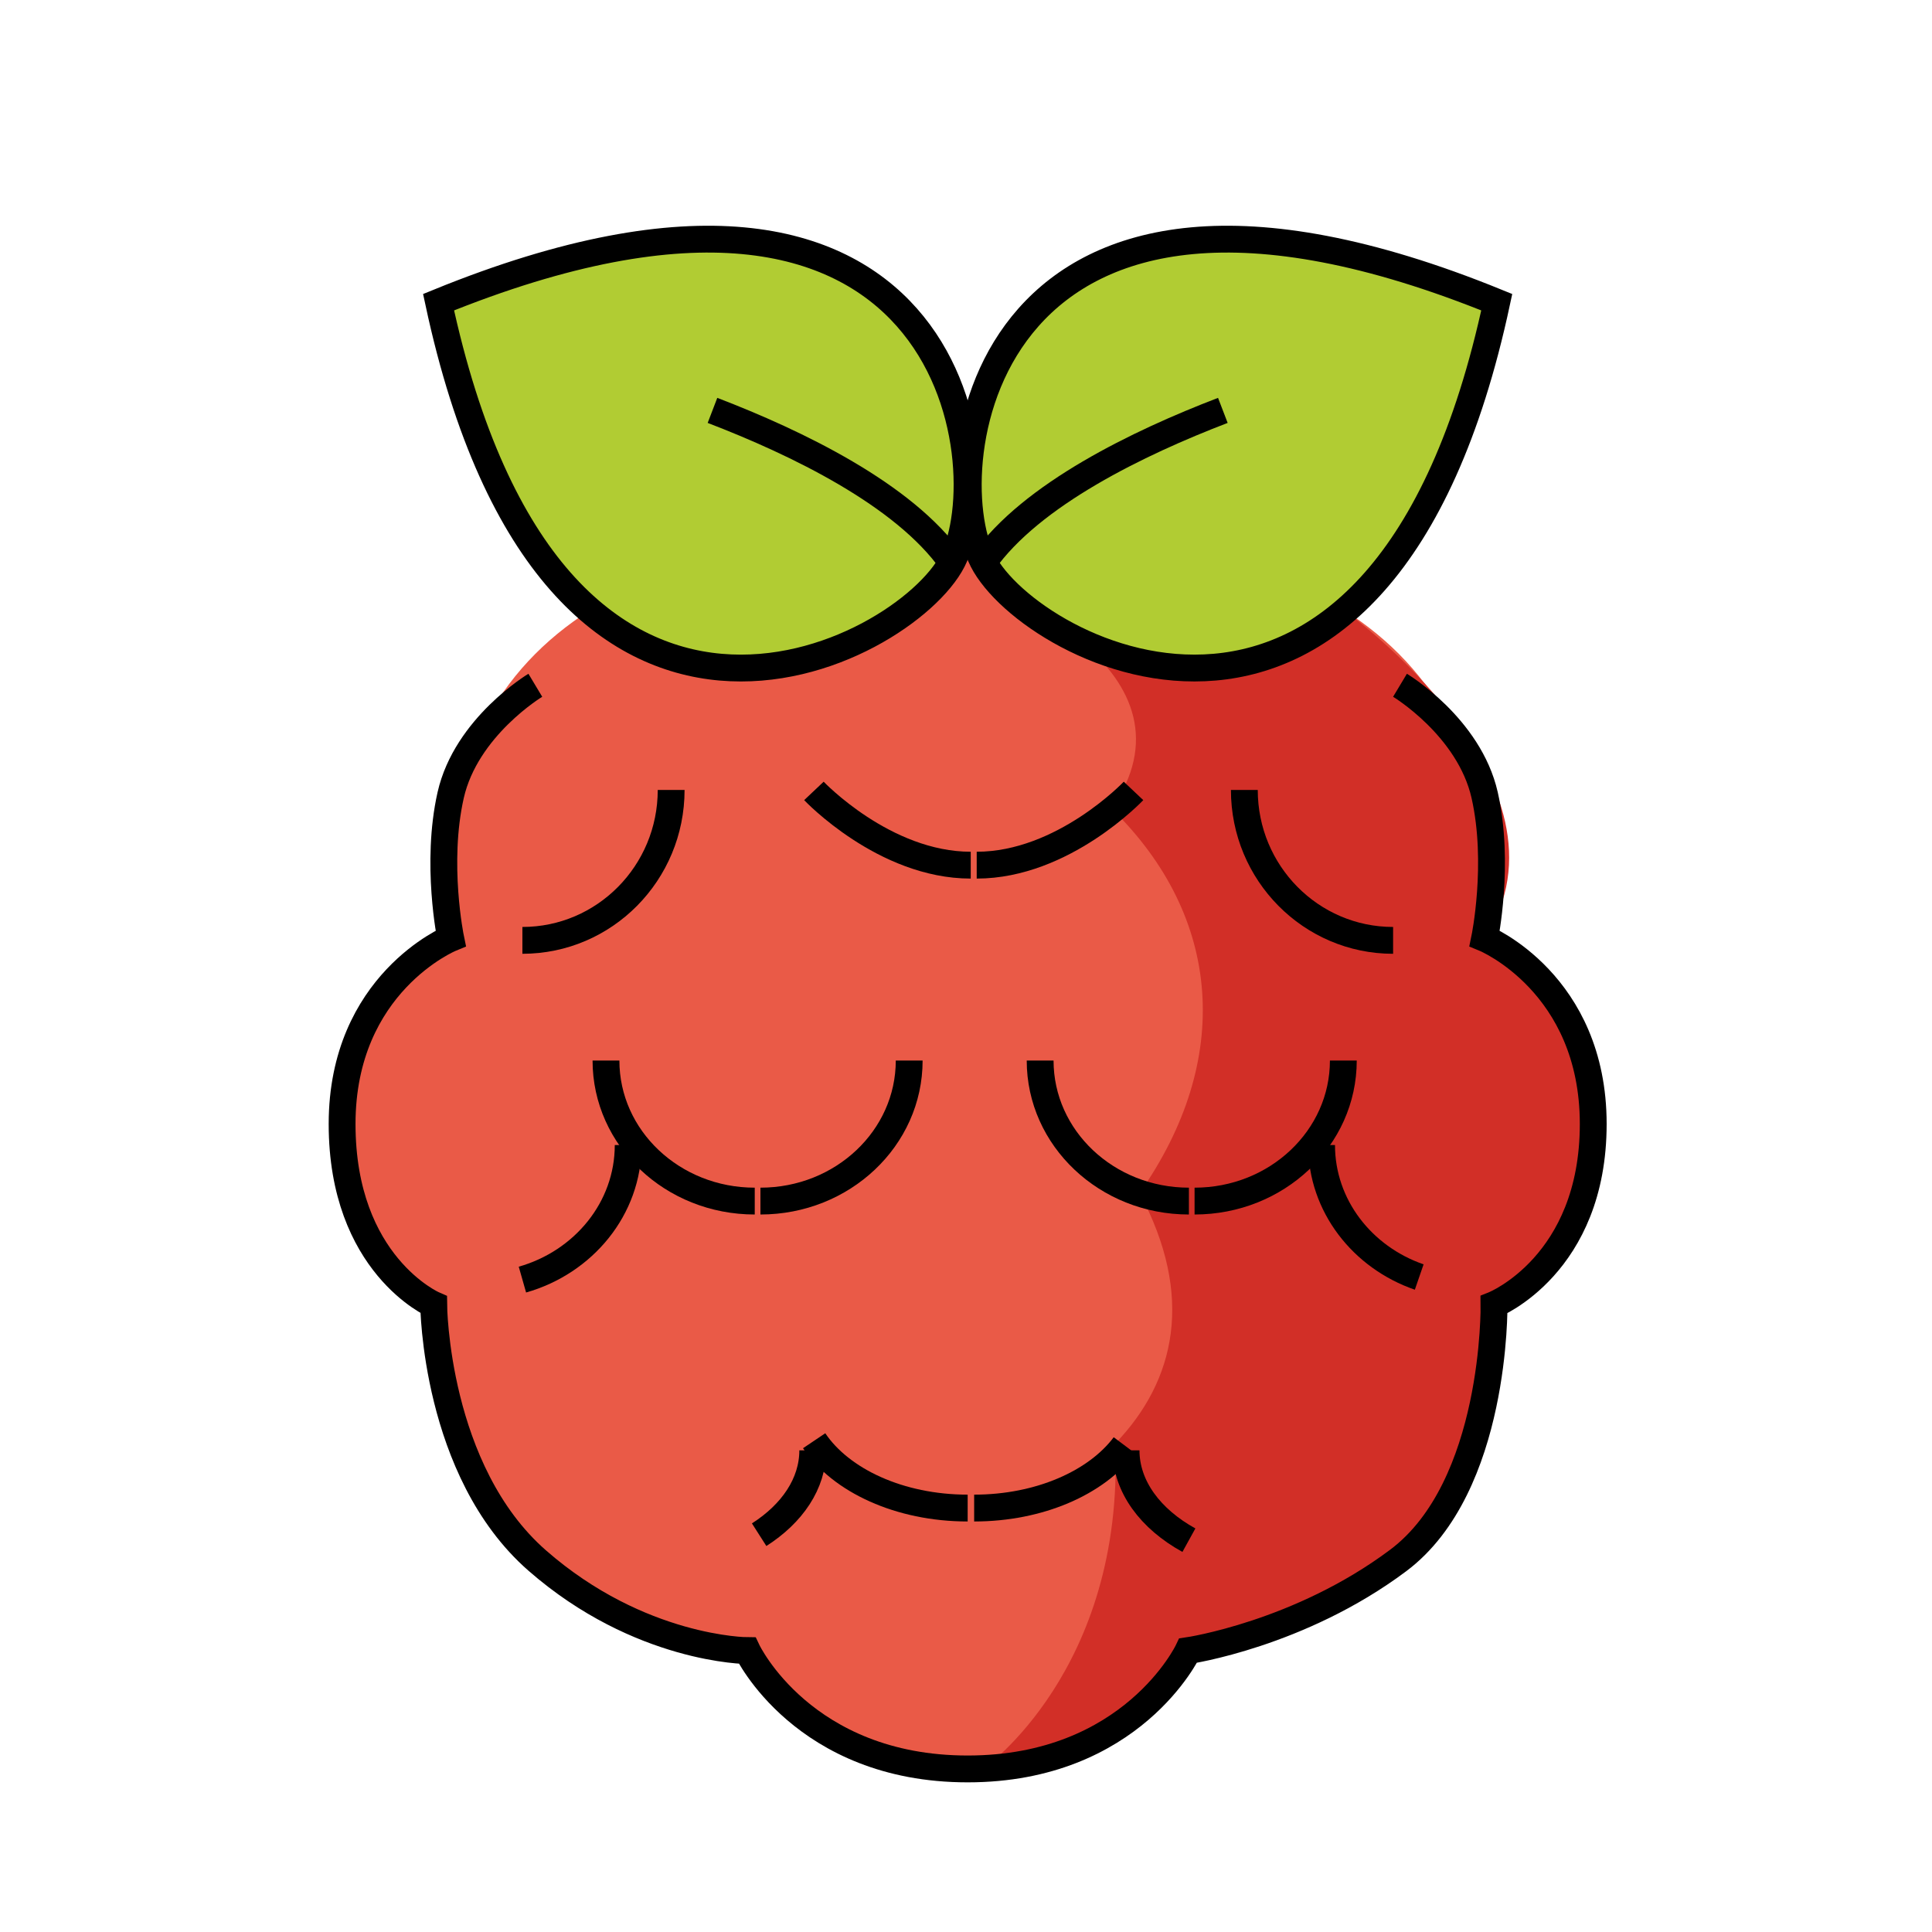 <svg id="emoji" viewBox="0 0 72 72" xmlns="http://www.w3.org/2000/svg" width="64" height="64">
  <g id="color">
    <path fill="#EA5A47" stroke="none" d="M19.95,25.538c0,0-2.579,1.548-3.155,4.095s0.001,5.337,0.001,5.337 s-4.047,1.668-4.047,6.918s3.413,6.733,3.413,6.733s0.04,6.195,3.859,9.536c3.819,3.341,7.826,3.357,7.826,3.357 s2.084,4.409,8.215,4.409s8.215-4.409,8.215-4.409s4.15-0.606,7.826-3.357c3.677-2.75,3.575-9.536,3.575-9.536 s3.697-1.483,3.697-6.733s-4.047-6.918-4.047-6.918s0.577-2.79,0.001-5.337s-3.155-4.095-3.155-4.095"/>
    <path fill="#EA5A47" stroke="none" d="M55.448,33.428c0-10.719-8.689-13.738-19.408-13.738s-19.408,3.02-19.408,13.738 S25.321,52.836,36.04,52.836S55.448,44.147,55.448,33.428z"/>
    <path fill="#D22F27" stroke="none" d="M36.657,65.908c0,0,5.248-3.67,4.905-12.111c2.257-2.348,2.957-5.503,0.907-9.337 c3.463-4.936,3.103-10.276-1.041-14.324c1.707-2.463,0.815-4.597-1.116-6.2c0,0,5.556,2.724,9.81-1.171 c0,0,8.943,6.43,5.207,12.207c0,0,9.873,6.673,0.35,13.651c0,0,1.391,10.634-11.161,12.851 C44.519,61.471,41.215,65.21,36.657,65.908z"/>
    <path fill="#B1CC33" stroke="none" strokeLinecap="round" strokeLinejoin="round" strokeMiterlimit="10" strokeWidth="2" d="M55.78,11.262C51.51,31.189,38.405,24.395,36.624,20.891C34.844,17.386,36.564,3.433,55.78,11.262z"/>
    <path fill="#B1CC33" stroke="none" strokeLinecap="round" strokeLinejoin="round" strokeMiterlimit="10" strokeWidth="2" d="M16.344,11.262c4.27,19.928,17.375,13.133,19.156,9.629C37.28,17.386,35.56,3.433,16.344,11.262z"/>
  </g>
  <g id="hair"/>
  <g id="skin"/>
  <g id="skin-shadow"/>
  <g id="line">
    <path fill="none" stroke="#000000" strokeLinecap="round" strokeLinejoin="round" strokeMiterlimit="10" strokeWidth="2" d="M55.78,11.262C51.51,31.189,38.405,24.395,36.624,20.891C34.844,17.386,36.564,3.433,55.78,11.262z"/>
    <path fill="none" stroke="#000000" strokeLinecap="round" strokeLinejoin="round" strokeMiterlimit="10" strokeWidth="2" d="M45.572,15.294c-3.131,1.201-7.139,3.134-8.915,5.654"/>
    <path fill="none" stroke="#000000" strokeLinecap="round" strokeLinejoin="round" strokeMiterlimit="10" strokeWidth="2" d="M16.344,11.262c4.27,19.928,17.375,13.133,19.156,9.629C37.28,17.386,35.56,3.433,16.344,11.262z"/>
    <path fill="none" stroke="#000000" strokeLinecap="round" strokeLinejoin="round" strokeMiterlimit="10" strokeWidth="2" d="M26.552,15.294c3.131,1.201,7.139,3.134,8.915,5.654"/>
    <path fill="none" stroke="#000000" strokeLinecap="round" strokeLinejoin="round" strokeMiterlimit="10" strokeWidth="2" d="M19.95,25.538c0,0-2.579,1.548-3.155,4.095s0.001,5.337,0.001,5.337s-4.047,1.668-4.047,6.918 s3.413,6.733,3.413,6.733s0.04,6.195,3.859,9.536c3.819,3.341,7.826,3.357,7.826,3.357s2.084,4.409,8.215,4.409 s8.215-4.409,8.215-4.409s4.15-0.606,7.826-3.357c3.677-2.75,3.575-9.536,3.575-9.536s3.697-1.483,3.697-6.733 s-4.047-6.918-4.047-6.918s0.577-2.79,0.001-5.337s-3.155-4.095-3.155-4.095"/>
    <path fill="none" stroke="#000000" strokeLinecap="round" strokeLinejoin="round" strokeMiterlimit="10" strokeWidth="2" d="M42.243,29.475c0,0-2.616,2.767-5.844,2.767"/>
    <path fill="none" stroke="#000000" strokeLinecap="round" strokeLinejoin="round" strokeMiterlimit="10" strokeWidth="2" d="M30.332,29.475c0,0,2.616,2.767,5.844,2.767"/>
    <path fill="none" stroke="#000000" strokeLinecap="round" strokeLinejoin="round" strokeMiterlimit="10" strokeWidth="2" d="M50.062,39.524c0,2.892-2.482,5.237-5.544,5.237"/>
    <path fill="none" stroke="#000000" strokeLinecap="round" strokeLinejoin="round" strokeMiterlimit="10" strokeWidth="2" d="M38.763,39.524c0,2.892,2.482,5.237,5.544,5.237"/>
    <path fill="none" stroke="#000000" strokeLinecap="round" strokeLinejoin="round" strokeMiterlimit="10" strokeWidth="2" d="M33.883,39.524c0,2.892-2.482,5.237-5.544,5.237"/>
    <path fill="none" stroke="#000000" strokeLinecap="round" strokeLinejoin="round" strokeMiterlimit="10" strokeWidth="2" d="M22.583,39.524c0,2.892,2.482,5.237,5.544,5.237"/>
    <path fill="none" stroke="#000000" strokeLinecap="round" strokeLinejoin="round" strokeMiterlimit="10" strokeWidth="2" d="M41.905,53.862c-1.043,1.389-3.16,2.339-5.601,2.339"/>
    <path fill="none" stroke="#000000" strokeLinecap="round" strokeLinejoin="round" strokeMiterlimit="10" strokeWidth="2" d="M30.341,53.692c0.995,1.48,3.182,2.509,5.721,2.509"/>
    <path fill="none" stroke="#000000" strokeLinecap="round" strokeLinejoin="round" strokeMiterlimit="10" strokeWidth="2" d="M30.289,54.05c0,1.241-0.768,2.359-1.998,3.144"/>
    <path fill="none" stroke="#000000" strokeLinecap="round" strokeLinejoin="round" strokeMiterlimit="10" strokeWidth="2" d="M41.965,54.05c0,1.353,0.913,2.56,2.342,3.348"/>
    <path fill="none" stroke="#000000" strokeLinecap="round" strokeLinejoin="round" strokeMiterlimit="10" strokeWidth="2" d="M23.411,42.672c0,2.366-1.661,4.366-3.942,5.015"/>
    <path fill="none" stroke="#000000" strokeLinecap="round" strokeLinejoin="round" strokeMiterlimit="10" strokeWidth="2" d="M25.012,29.439c0,3.096-2.482,5.606-5.544,5.606"/>
    <path fill="none" stroke="#000000" strokeLinecap="round" strokeLinejoin="round" strokeMiterlimit="10" strokeWidth="2" d="M46.373,29.439c0,3.096,2.482,5.606,5.544,5.606"/>
    <path fill="none" stroke="#000000" strokeLinecap="round" strokeLinejoin="round" strokeMiterlimit="10" strokeWidth="2" d="M49.251,42.672c0,2.26,1.516,4.186,3.639,4.919"/>
  </g>
</svg>
